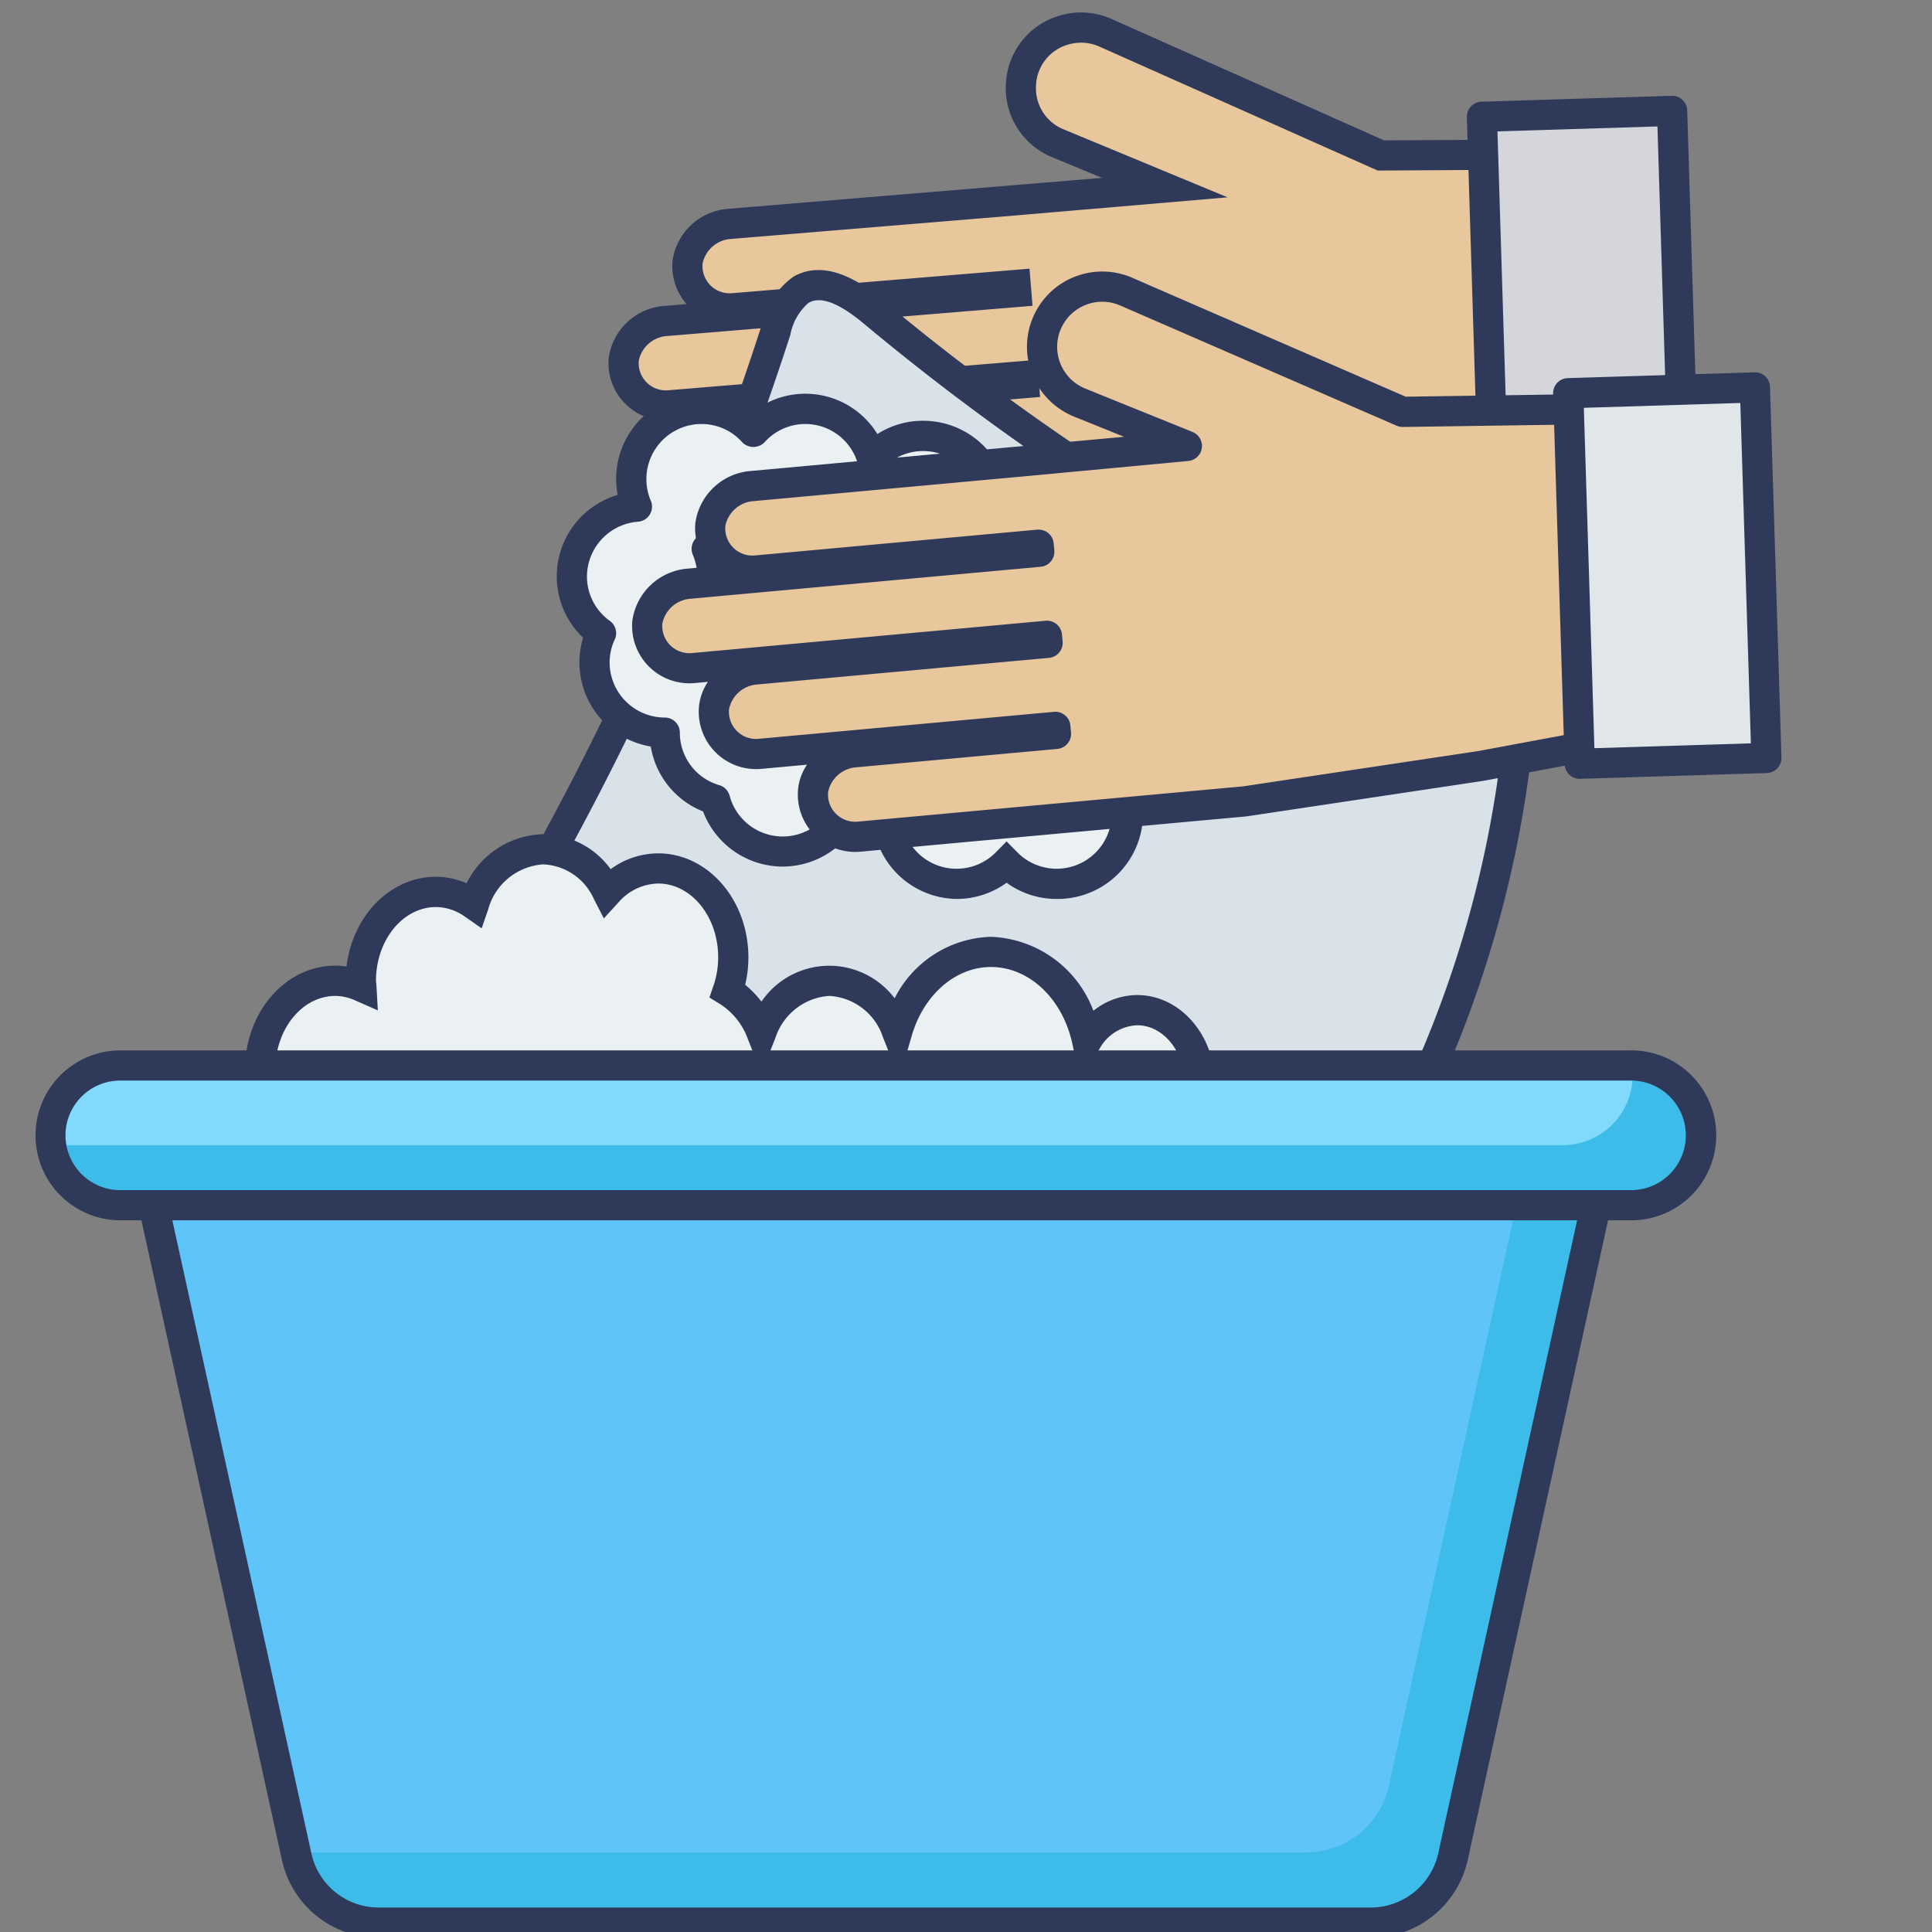 <?xml version="1.0"?>
<svg xmlns="http://www.w3.org/2000/svg" id="icon" viewBox="0 0 128 128" width="512" height="512"><rect x="0" y="0" width="128" height="128" fill="#808080" stroke="none"/><path d="M70.408,2.017h0A3.987,3.987,0,0,0,70.1,9.5l7.076,2.933-5.361.468-4.977.411L48.246,14.843a3.039,3.039,0,0,0-2.689,2.5,2.8,2.8,0,0,0,3.013,3.08l18.724-1.545.039.467L44.016,21.273a3.038,3.038,0,0,0-2.689,2.505,2.8,2.8,0,0,0,3.013,3.08l23.453-1.935.039.467-19.448,1.6a3.038,3.038,0,0,0-2.689,2.5,2.8,2.8,0,0,0,3.013,3.08l19.584-1.616.038.467L54.9,32.539a3.039,3.039,0,0,0-2.689,2.5,2.8,2.8,0,0,0,3.013,3.08L68.789,37l11.98-.989,15.673-2.211L111,31.226,108.842,10.2l-17.356.1L73.244,2.173A3.987,3.987,0,0,0,70.408,2.017Z" fill="#e8c79c"/><path d="M54.99,39.134a3.8,3.8,0,0,1-3.776-4.187,3.491,3.491,0,0,1,.606-1.621l-3.032.25A3.8,3.8,0,0,1,44.7,29.4a3.494,3.494,0,0,1,.606-1.621l-.883.073a3.8,3.8,0,0,1-4.09-4.172,4.018,4.018,0,0,1,3.6-3.406l1.555-.128a3.815,3.815,0,0,1-.927-2.9,4.017,4.017,0,0,1,3.6-3.405l24.85-2.057-3.3-1.368A4.941,4.941,0,0,1,66.64,5.607,4.942,4.942,0,0,1,70.1,1.064h0a4.98,4.98,0,0,1,3.548.194L91.7,9.3l18.048-.1,2.348,22.857L96.616,34.79,80.909,37.006,55.3,39.121Q55.147,39.134,54.99,39.134ZM69.2,29.885l.2,2.46-14.427,1.19a2.056,2.056,0,0,0-1.776,1.6,1.8,1.8,0,0,0,1.935,1.988L80.688,35.02l15.615-2.2,13.61-2.411L107.94,11.2l-16.665.1L72.838,3.086a2.985,2.985,0,0,0-2.125-.116h0a2.929,2.929,0,0,0-2.075,2.72,2.929,2.929,0,0,0,1.841,2.884l10.851,4.5L66.916,14.306,48.328,15.839a2.056,2.056,0,0,0-1.776,1.6,1.8,1.8,0,0,0,1.935,1.987L68.208,17.8l.2,2.46L44.1,22.27a2.056,2.056,0,0,0-1.776,1.6,1.8,1.8,0,0,0,1.935,1.987l24.449-2.017.2,2.46L48.465,27.991a2.055,2.055,0,0,0-1.775,1.6,1.8,1.8,0,0,0,1.935,1.988Z" fill="#2f3a5a"/><rect x="98.617" y="7.535" width="12.605" height="28.425" transform="translate(-0.622 3.252) rotate(-1.771)" fill="#d5d6db"/><path d="M99.059,37.148a1,1,0,0,1-1-.969L97.182,7.768a1,1,0,0,1,.969-1.03l12.6-.39a.986.986,0,0,1,.716.271,1,1,0,0,1,.314.7l.878,28.412a1,1,0,0,1-.969,1.03l-12.6.39Zm.152-28.443.816,26.413,10.6-.328-.817-26.413Z" fill="#2f3a5a"/><path d="M57.879,20.687C56.5,19.536,54.617,18.3,53.062,19.2a4.472,4.472,0,0,0-1.657,2.682A200.664,200.664,0,0,1,25.952,73.6l9.432,8.742L63.2,94.934c2.987,1.352,6.188,2.737,9.429,2.239,3.346-.514,6.052-2.936,8.368-5.4a74.5,74.5,0,0,0,19.8-45.409A161.476,161.476,0,0,1,57.879,20.687Z" fill="#d9e2e9"/><path d="M71.243,98.277c-3.088,0-6.029-1.332-8.46-2.432L34.823,83.186,24.639,73.747l.489-.712A199.2,199.2,0,0,0,50.454,21.574a5.393,5.393,0,0,1,2.107-3.239c2.4-1.387,5.077.849,5.958,1.583h0a159.928,159.928,0,0,0,42.65,25.515l.674.271-.05.725a75.02,75.02,0,0,1-20.07,46.024c-2.35,2.5-5.25,5.141-8.946,5.708A10.071,10.071,0,0,1,71.243,98.277ZM35.944,81.5,63.608,94.023c2.588,1.172,5.81,2.629,8.865,2.162,3.095-.475,5.675-2.845,7.791-5.1a73.016,73.016,0,0,0,19.48-44.072,161.927,161.927,0,0,1-42.5-25.559h0c-1.677-1.4-2.877-1.849-3.676-1.389a3.683,3.683,0,0,0-1.207,2.125A201.2,201.2,0,0,1,27.264,73.453Z" fill="#2f3a5a"/><path d="M62.42,32.564C33.7,27.91,48.7,37.034,48.7,42.462s8.287,9.759,13.716,9.759a9.829,9.829,0,0,0,9.828-9.829C72.249,36.964,67.779,33.432,62.42,32.564Z" fill="#ebf0f3"/><path d="M62.42,53.221c-5.789,0-14.716-4.62-14.716-10.759,0-1.156-1.022-2.8-1.924-4.25-1.338-2.152-2.722-4.378-1.562-6.12,1.09-1.637,4.07-2.83,18.362-.516h0c6.381,1.034,10.668,5.38,10.668,10.815A10.841,10.841,0,0,1,62.42,53.221ZM50.175,32.28c-3.021,0-4.006.493-4.292.921-.446.67.686,2.491,1.6,3.955,1.094,1.759,2.225,3.579,2.225,5.306,0,4.75,7.811,8.759,12.716,8.759a8.839,8.839,0,0,0,8.829-8.829c0-5.451-4.842-8.169-8.989-8.841A80.173,80.173,0,0,0,50.175,32.28Z" fill="#da2a47"/><path d="M70,49.25a4.636,4.636,0,0,0-3.311,1.388,4.654,4.654,0,1,0,0,6.531A4.652,4.652,0,1,0,70,49.25Z" fill="#ebf0f3"/><path d="M70,59.557a5.6,5.6,0,0,1-3.311-1.073,5.6,5.6,0,0,1-3.311,1.073,5.654,5.654,0,0,1,0-11.307,5.6,5.6,0,0,1,3.311,1.072A5.6,5.6,0,0,1,70,48.25a5.654,5.654,0,1,1,0,11.307Zm-3.311-3.812.712.722a3.653,3.653,0,1,0,0-5.127l-.712.722-.712-.722a3.654,3.654,0,1,0,0,5.127Z" fill="#2f3a5a"/><path d="M53.167,47.319a4.641,4.641,0,0,0-4.472-3.435h0a4.636,4.636,0,0,0-1.934-3.761,4.594,4.594,0,0,0,.06-3.759,4.616,4.616,0,0,0,3.092-1.5,4.611,4.611,0,0,0,6.815.066,4.646,4.646,0,1,0,1.038-4.573,4.616,4.616,0,0,0-7.853-1.723,4.645,4.645,0,0,0-7.716,4.94,4.628,4.628,0,0,0-2.377,8.38,4.633,4.633,0,0,0,4.221,6.588,4.638,4.638,0,0,0,3.334,4.441,4.642,4.642,0,1,0,5.791-5.66Z" fill="#ebf0f3"/><path d="M51.847,57.413a5.656,5.656,0,0,1-5.269-3.654,5.6,5.6,0,0,1-3.462-4.3,5.663,5.663,0,0,1-4.729-5.578,5.493,5.493,0,0,1,.247-1.626,5.621,5.621,0,0,1,2.288-9.465,5.639,5.639,0,0,1,8.991-5.521,5.6,5.6,0,0,1,8.216,1.487,5.566,5.566,0,0,1,3.017-.879,5.654,5.654,0,1,1-4.781,8.639,5.74,5.74,0,0,1-6.453-.3,5.588,5.588,0,0,1-1.815.926,5.617,5.617,0,0,1,.1,1.047,5.508,5.508,0,0,1-.246,1.626,5.678,5.678,0,0,1,1.669,3.147,5.668,5.668,0,0,1,4.346,3.578A5.6,5.6,0,0,1,57.5,51.76,5.66,5.66,0,0,1,51.847,57.413ZM46.478,28.091a3.653,3.653,0,0,0-3.361,5.084,1,1,0,0,1-.845,1.39,3.658,3.658,0,0,0-3.384,3.622,3.614,3.614,0,0,0,1.52,2.951,1,1,0,0,1,.322,1.228,3.614,3.614,0,0,0-.342,1.518,3.658,3.658,0,0,0,3.654,3.654,1,1,0,0,1,1,1A3.619,3.619,0,0,0,47.66,52.02a1,1,0,0,1,.68.7,3.642,3.642,0,1,0,4.541-4.438,1,1,0,0,1-.68-.7,3.652,3.652,0,0,0-3.507-2.7,1,1,0,0,1-1-1,3.614,3.614,0,0,0-1.52-2.951,1,1,0,0,1-.322-1.228,3.6,3.6,0,0,0,.049-2.949,1,1,0,0,1,.845-1.39,3.622,3.622,0,0,0,2.425-1.179,1.032,1.032,0,0,1,1.481,0A3.61,3.61,0,0,0,56,34.241a1,1,0,0,1,1.682.385,3.646,3.646,0,1,0,.813-3.587,1,1,0,0,1-1.682-.384A3.617,3.617,0,0,0,50.654,29.3a1.032,1.032,0,0,1-1.481,0A3.606,3.606,0,0,0,46.478,28.091Z" fill="#2f3a5a"/><path d="M71.779,19.193h0a3.987,3.987,0,0,0-.247,7.483l7.1,2.871-5.357.515-4.973.454-18.574,1.7a3.039,3.039,0,0,0-2.667,2.528,2.8,2.8,0,0,0,3.04,3.054l18.71-1.709.043.466-23.3,2.128a3.038,3.038,0,0,0-2.667,2.528,2.8,2.8,0,0,0,3.04,3.054l23.435-2.14.043.466L49.974,44.362a3.038,3.038,0,0,0-2.667,2.528,2.8,2.8,0,0,0,3.04,3.054l19.569-1.787.043.466-13.42,1.226a3.039,3.039,0,0,0-2.667,2.528,2.8,2.8,0,0,0,3.04,3.054l13.556-1.238L82.438,53.1,98.09,50.752l14.537-2.706-2.344-21.01-17.355.252L74.617,19.323A3.987,3.987,0,0,0,71.779,19.193Z" fill="#e8c79c"/><path d="M56.653,56.442a3.8,3.8,0,0,1-3.778-4.153,3.488,3.488,0,0,1,.592-1.626l-3.03.277A3.8,3.8,0,0,1,46.311,46.8a3.492,3.492,0,0,1,.592-1.626l-.882.081a3.8,3.8,0,0,1-4.126-4.137,4.016,4.016,0,0,1,3.573-3.437l1.553-.142a3.816,3.816,0,0,1-.953-2.889,4.016,4.016,0,0,1,3.573-3.437l24.831-2.274L71.158,27.6a4.987,4.987,0,0,1,.309-9.36h0a4.978,4.978,0,0,1,3.55.164l18.113,7.878,17.139-.249a.983.983,0,0,1,1.008.889l2.344,21.01a1,1,0,0,1-.811,1.094L98.273,51.734,82.586,54.088,57,56.427Q56.827,56.442,56.653,56.442Zm13.262-9.286a1,1,0,0,1,1,.909l.042.466a1,1,0,0,1-.905,1.087L56.629,50.845a2.056,2.056,0,0,0-1.762,1.62,1.8,1.8,0,0,0,1.952,1.971L82.347,52.1l15.595-2.341,13.589-2.53L109.39,28.049l-16.447.239a1.041,1.041,0,0,1-.414-.083L74.218,20.24a2.987,2.987,0,0,0-2.126-.1,2.987,2.987,0,0,0-.185,5.606l7.1,2.871a1,1,0,0,1-.279,1.923l-10.334.97-18.574,1.7a2.056,2.056,0,0,0-1.762,1.62A1.8,1.8,0,0,0,50.012,36.8l18.71-1.709a1.025,1.025,0,0,1,.731.228,1,1,0,0,1,.356.678l.042.466a1,1,0,0,1-.905,1.087l-23.3,2.128a2.056,2.056,0,0,0-1.762,1.62,1.8,1.8,0,0,0,1.953,1.97l23.435-2.141a1.023,1.023,0,0,1,.731.228,1,1,0,0,1,.356.678l.042.466a1,1,0,0,1-.905,1.087L50.064,45.358a2.056,2.056,0,0,0-1.762,1.62,1.794,1.794,0,0,0,.52,1.453,1.773,1.773,0,0,0,1.433.518l19.569-1.788C69.855,47.158,69.885,47.157,69.916,47.157Z" fill="#2f3a5a"/><path d="M75.346,66.928a3.976,3.976,0,0,0-3.328,2c-.733-3.365-3.293-5.863-6.365-5.863-2.9,0-5.332,2.226-6.218,5.3a4.67,4.67,0,0,0-8.984.021,5.558,5.558,0,0,0-2.24-2.736,6.812,6.812,0,0,0,.373-2.224c0-3.253-2.228-5.889-4.976-5.889a4.563,4.563,0,0,0-3.365,1.575A4.865,4.865,0,0,0,36,56.267a5.053,5.053,0,0,0-4.6,3.659,4.372,4.372,0,0,0-2.513-.832c-2.748,0-4.976,2.637-4.976,5.889,0,.132.026.256.033.385a4.272,4.272,0,0,0-1.727-.385c-2.748,0-4.976,2.637-4.976,5.889s2.228,5.889,4.976,5.889a4.439,4.439,0,0,0,2.829-1.052,4.44,4.44,0,0,0,2.83,1.052,4.746,4.746,0,0,0,3.945-2.335,6.213,6.213,0,0,0,5.5,3.891,6.076,6.076,0,0,0,5.177-3.225,4.593,4.593,0,0,0,3.461,1.669,4.994,4.994,0,0,0,4.5-3.4,4.67,4.67,0,0,0,8.984.021c.886,3.075,3.32,5.3,6.218,5.3a6.644,6.644,0,0,0,6.007-4.612,4.132,4.132,0,0,0,3.687,2.695c2.294,0,4.155-2.2,4.155-4.917S77.64,66.928,75.346,66.928Z" fill="#ebf0f3"/><path d="M65.652,79.679A7.38,7.38,0,0,1,59.273,75.6a5.434,5.434,0,0,1-8.823-.214,5.676,5.676,0,0,1-4.5,2.371,5.379,5.379,0,0,1-3.3-1.145,6.636,6.636,0,0,1-10.984-.44,5.438,5.438,0,0,1-3.8,1.585,5.322,5.322,0,0,1-2.83-.823,5.318,5.318,0,0,1-2.829.823c-3.3,0-5.977-3.09-5.977-6.889s2.681-6.89,5.977-6.89a4.8,4.8,0,0,1,.749.059c.4-3.355,2.9-5.948,5.921-5.948a5.16,5.16,0,0,1,2.038.428A5.813,5.813,0,0,1,36,55.267a5.592,5.592,0,0,1,4.457,2.317,5.355,5.355,0,0,1,3.149-1.047c3.3,0,5.977,3.091,5.977,6.89a7.788,7.788,0,0,1-.214,1.819,6.437,6.437,0,0,1,1.078,1.113,5.434,5.434,0,0,1,8.826-.219,7.38,7.38,0,0,1,6.379-4.074,7.551,7.551,0,0,1,6.789,4.9,4.686,4.686,0,0,1,2.9-1.042c2.842,0,5.155,2.654,5.155,5.917s-2.312,5.917-5.155,5.917a4.78,4.78,0,0,1-3.582-1.675A7.315,7.315,0,0,1,65.652,79.679Zm-5.9-8.807L60.4,73.1c.789,2.738,2.9,4.578,5.257,4.578a5.67,5.67,0,0,0,5.072-3.968l.834-2.191-.519-2.378c-.651-2.988-2.867-5.075-5.388-5.075-2.355,0-4.468,1.839-5.257,4.577Zm-27.79,1.484.764,1.649a5.238,5.238,0,0,0,4.588,3.312,5.1,5.1,0,0,0,4.313-2.729l.7-1.2.916,1.052a3.6,3.6,0,0,0,2.707,1.326,4.027,4.027,0,0,0,3.567-2.771l.838-2.119-.838-2.117a4.588,4.588,0,0,0-1.829-2.249L47,66.088l.263-.763a5.791,5.791,0,0,0,.318-1.9c0-2.7-1.784-4.89-3.977-4.89a3.582,3.582,0,0,0-2.627,1.25l-.971,1.061-.657-1.279A3.861,3.861,0,0,0,36,57.267a4.053,4.053,0,0,0-3.657,2.986l-.433,1.25-1.084-.756a3.361,3.361,0,0,0-1.94-.653c-2.193,0-3.977,2.193-3.977,4.889a.851.851,0,0,0,.011.107c.009.074.017.147.021.222l.092,1.629-1.493-.658a3.253,3.253,0,0,0-1.324-.3c-2.193,0-3.977,2.193-3.977,4.89s1.784,4.889,3.977,4.889a3.448,3.448,0,0,0,2.195-.825l.634-.521.634.521a3.449,3.449,0,0,0,2.2.825,3.747,3.747,0,0,0,3.1-1.877Zm39.655-.91.959,2.224a3.14,3.14,0,0,0,2.768,2.091c1.74,0,3.155-1.757,3.155-3.917s-1.415-3.917-3.155-3.917a2.975,2.975,0,0,0-2.481,1.531Zm-21.076-.575.837,2.118a4.027,4.027,0,0,0,3.567,2.771,3.974,3.974,0,0,0,3.559-2.754l.854-2.135-.854-2.135a3.974,3.974,0,0,0-3.559-2.754,4.027,4.027,0,0,0-3.567,2.771Z" fill="#2f3a5a"/><rect x="104.28" y="25.853" width="12.374" height="24.561" transform="translate(-1.126 3.431) rotate(-1.771)" fill="#e1e6e9"/><path d="M104.662,51.6a1,1,0,0,1-1-.969L102.9,26.081a1,1,0,0,1,.969-1.03l12.368-.382a.988.988,0,0,1,1.03.969l.759,24.549a1,1,0,0,1-.969,1.03l-12.369.382Zm.271-24.581.7,22.55L116,49.248l-.7-22.55Z" fill="#2f3a5a"/><path d="M9.433,76.467l10.216,46.515a5.59,5.59,0,0,0,5.466,4.4H90.793a5.612,5.612,0,0,0,5.477-4.4l10.2-46.515Z" fill="#5fc4f8"/><path d="M106.47,76.47l-10.2,46.51a5.608,5.608,0,0,1-5.48,4.4H25.11a5.586,5.586,0,0,1-5.46-4.4l-.09-.41a5.089,5.089,0,0,0,1.3.16H86.54a5.606,5.606,0,0,0,5.47-4.39l9.19-41.87Z" fill="#3dbce9"/><path d="M90.793,128.379H25.114a6.553,6.553,0,0,1-6.443-5.183L8.189,75.467h99.529L97.247,123.2A6.577,6.577,0,0,1,90.793,128.379ZM10.676,77.467l9.948,45.3a4.566,4.566,0,0,0,4.49,3.611H90.793a4.588,4.588,0,0,0,4.5-3.615l9.937-45.3Z" fill="#2f3a5a"/><path d="M108,70.59H7.909a4.63,4.63,0,0,0,0,9.259H108a4.63,4.63,0,0,0,0-9.259Z" fill="#05b3db"/><path d="M108,70.59H7.909a4.63,4.63,0,0,0,0,9.259H108a4.63,4.63,0,0,0,0-9.259Z" fill="#81dafc"/><path d="M112.63,75.22A4.633,4.633,0,0,1,108,79.85H7.91a4.611,4.611,0,0,1-4.58-3.99.486.486,0,0,0,.12.01H103.54a4.639,4.639,0,0,0,4.63-4.63,3.388,3.388,0,0,0-.05-.64A4.619,4.619,0,0,1,112.63,75.22Z" fill="#3dbce9"/><path d="M108,80.849H7.909a5.63,5.63,0,0,1,0-11.259H108a5.63,5.63,0,1,1,0,11.259ZM7.909,71.59a3.63,3.63,0,0,0,0,7.259H108a3.63,3.63,0,1,0,0-7.259Z" fill="#2f3a5a"/></svg>
